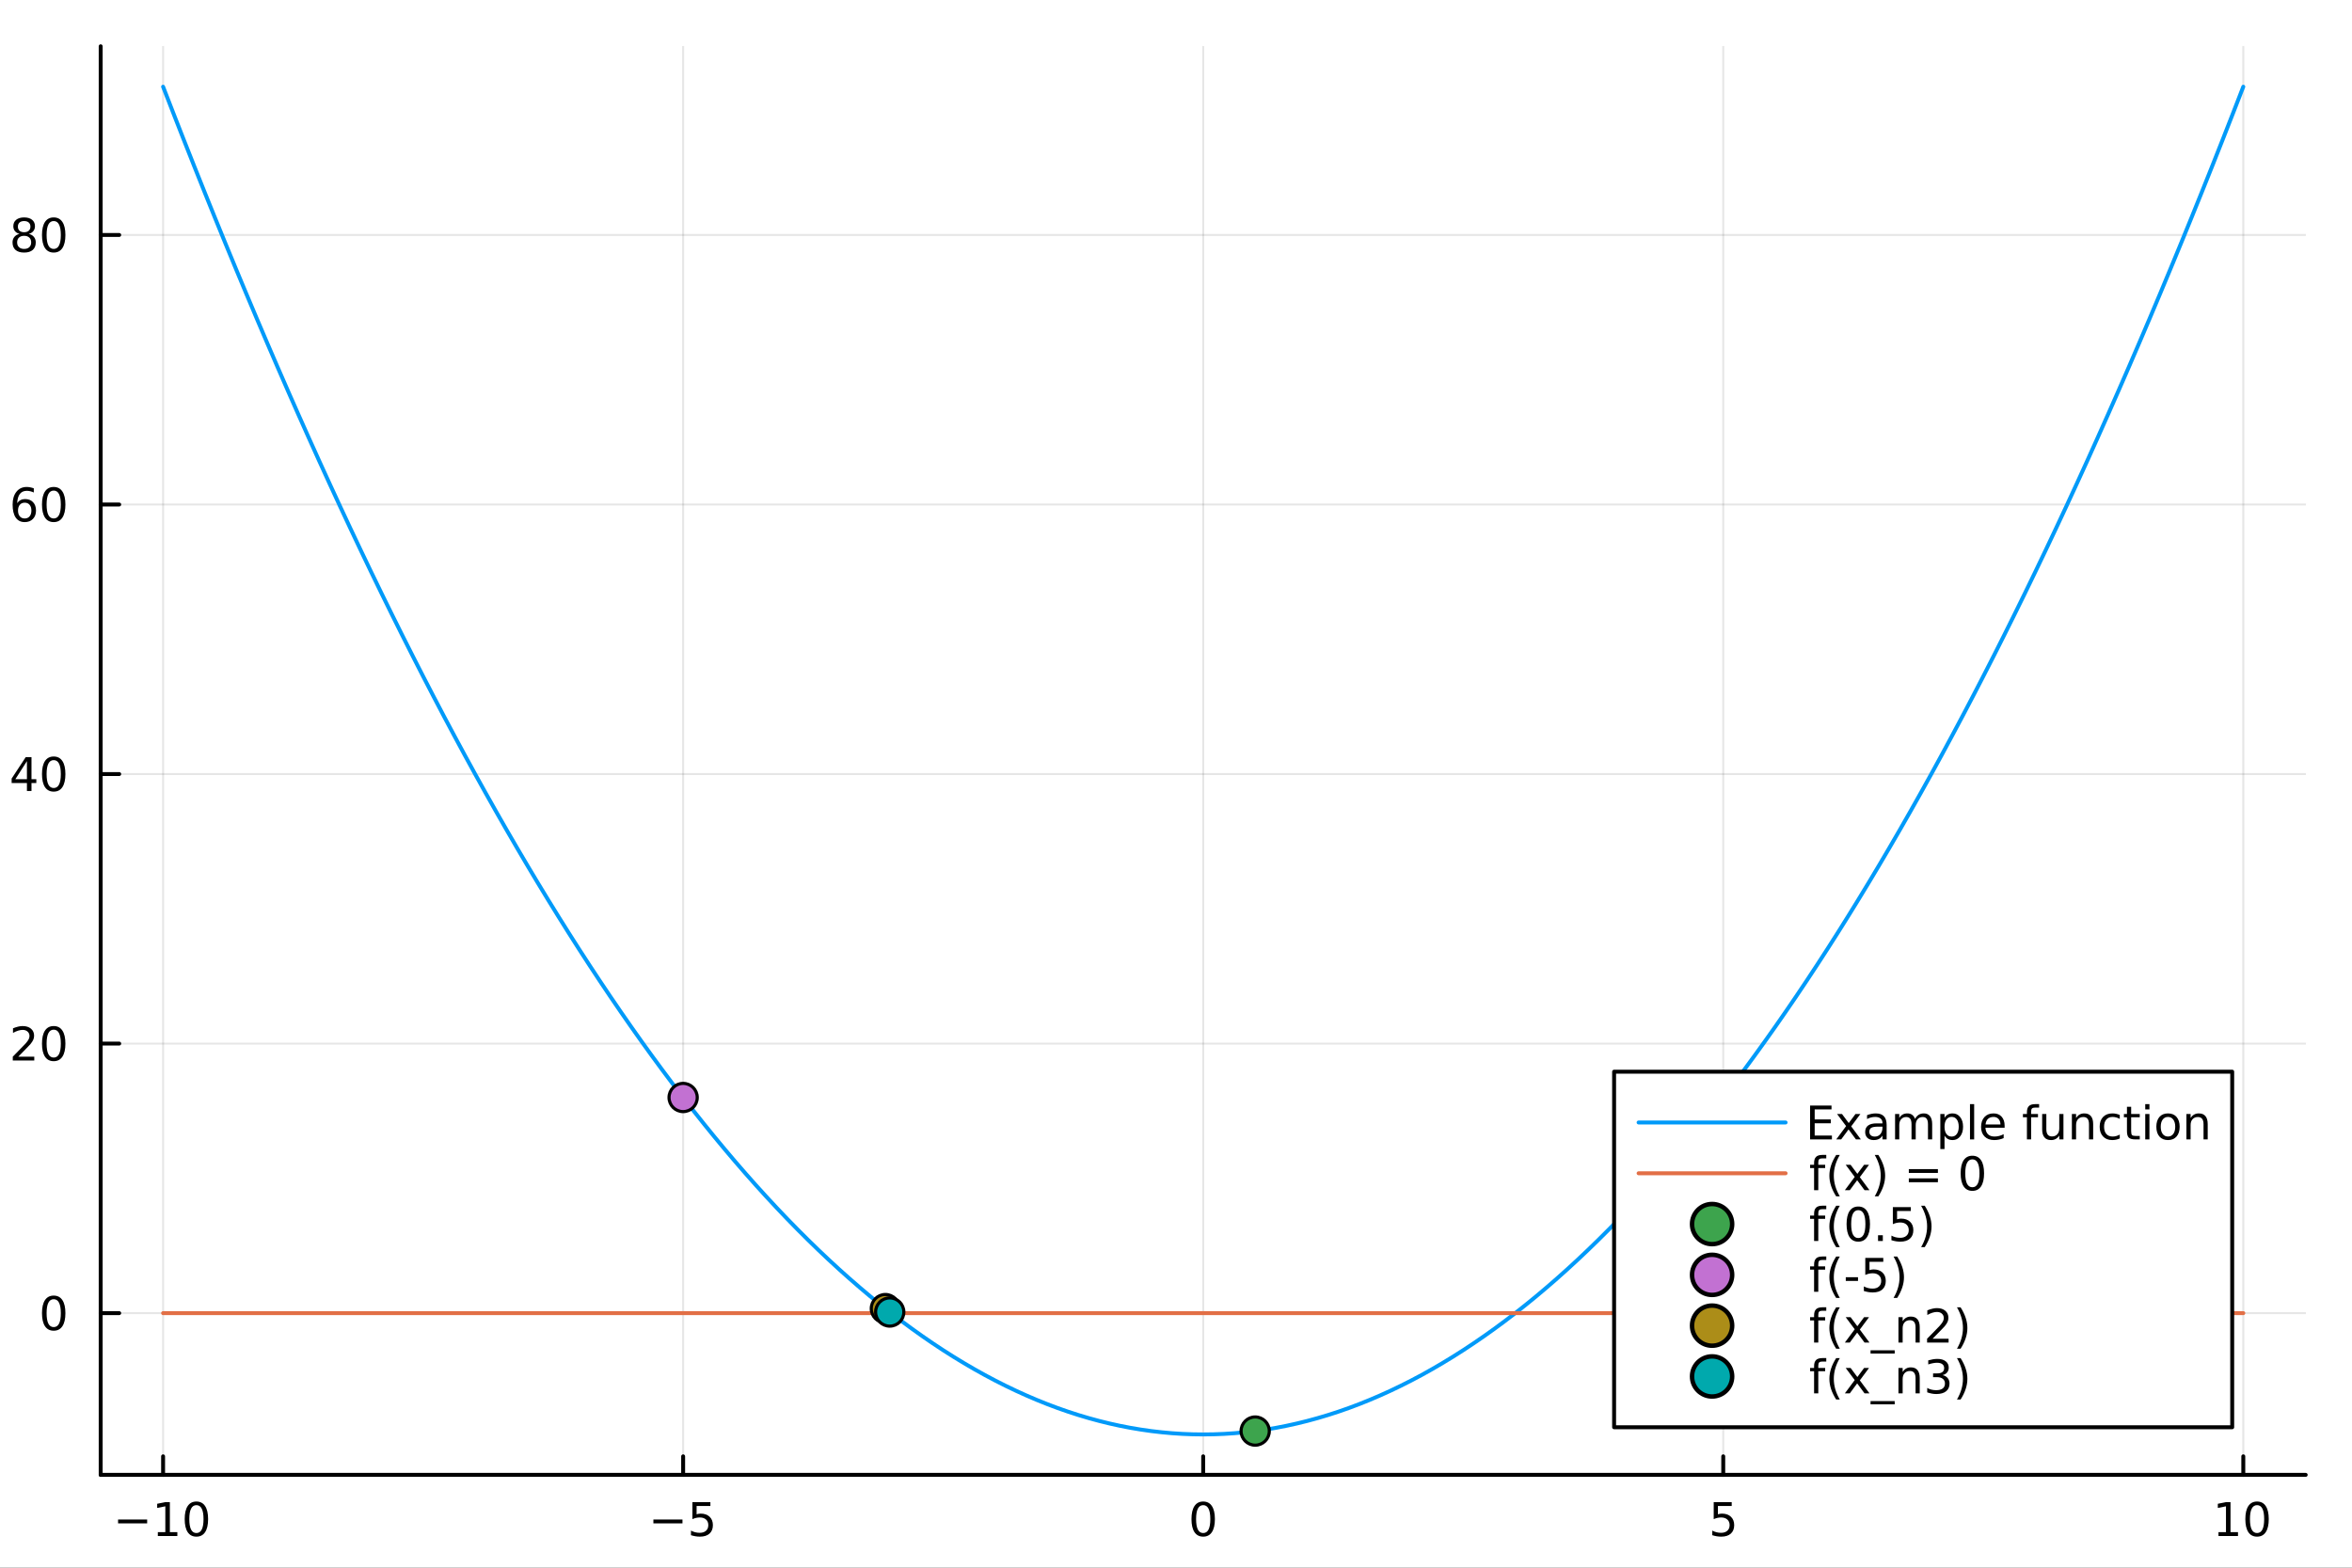 <?xml version="1.0" encoding="utf-8"?>
<svg xmlns="http://www.w3.org/2000/svg" xmlns:xlink="http://www.w3.org/1999/xlink" width="600" height="400" viewBox="0 0 2400 1600">
<rect x="0" y="0" width="2400" height="1600" fill="#333333" stroke="none"/>
<defs>
  <clipPath id="clip520">
    <rect x="0" y="0" width="2400" height="1600"/>
  </clipPath>
</defs>
<path clip-path="url(#clip520)" d="M0 1600 L2400 1600 L2400 0 L0 0  Z" fill="#ffffff" fill-rule="evenodd" fill-opacity="1"/>
<defs>
  <clipPath id="clip521">
    <rect x="480" y="0" width="1681" height="1600"/>
  </clipPath>
</defs>
<path clip-path="url(#clip520)" d="M102.74 1505.26 L2352.76 1505.26 L2352.76 47.244 L102.74 47.244  Z" fill="#ffffff" fill-rule="evenodd" fill-opacity="1"/>
<defs>
  <clipPath id="clip522">
    <rect x="102" y="47" width="2251" height="1459"/>
  </clipPath>
</defs>
<polyline clip-path="url(#clip522)" style="stroke:#000000; stroke-linecap:round; stroke-linejoin:round; stroke-width:2; stroke-opacity:0.1; fill:none" points="166.42,1505.26 166.42,47.244 "/>
<polyline clip-path="url(#clip522)" style="stroke:#000000; stroke-linecap:round; stroke-linejoin:round; stroke-width:2; stroke-opacity:0.1; fill:none" points="697.084,1505.26 697.084,47.244 "/>
<polyline clip-path="url(#clip522)" style="stroke:#000000; stroke-linecap:round; stroke-linejoin:round; stroke-width:2; stroke-opacity:0.1; fill:none" points="1227.75,1505.26 1227.75,47.244 "/>
<polyline clip-path="url(#clip522)" style="stroke:#000000; stroke-linecap:round; stroke-linejoin:round; stroke-width:2; stroke-opacity:0.1; fill:none" points="1758.41,1505.26 1758.41,47.244 "/>
<polyline clip-path="url(#clip522)" style="stroke:#000000; stroke-linecap:round; stroke-linejoin:round; stroke-width:2; stroke-opacity:0.1; fill:none" points="2289.08,1505.26 2289.08,47.244 "/>
<polyline clip-path="url(#clip520)" style="stroke:#000000; stroke-linecap:round; stroke-linejoin:round; stroke-width:4; stroke-opacity:1; fill:none" points="102.74,1505.26 2352.76,1505.26 "/>
<polyline clip-path="url(#clip520)" style="stroke:#000000; stroke-linecap:round; stroke-linejoin:round; stroke-width:4; stroke-opacity:1; fill:none" points="166.42,1505.26 166.42,1486.36 "/>
<polyline clip-path="url(#clip520)" style="stroke:#000000; stroke-linecap:round; stroke-linejoin:round; stroke-width:4; stroke-opacity:1; fill:none" points="697.084,1505.26 697.084,1486.36 "/>
<polyline clip-path="url(#clip520)" style="stroke:#000000; stroke-linecap:round; stroke-linejoin:round; stroke-width:4; stroke-opacity:1; fill:none" points="1227.75,1505.26 1227.75,1486.36 "/>
<polyline clip-path="url(#clip520)" style="stroke:#000000; stroke-linecap:round; stroke-linejoin:round; stroke-width:4; stroke-opacity:1; fill:none" points="1758.41,1505.26 1758.41,1486.36 "/>
<polyline clip-path="url(#clip520)" style="stroke:#000000; stroke-linecap:round; stroke-linejoin:round; stroke-width:4; stroke-opacity:1; fill:none" points="2289.08,1505.26 2289.08,1486.36 "/>
<path clip-path="url(#clip520)" d="M120.483 1550.83 L150.158 1550.83 L150.158 1554.77 L120.483 1554.77 L120.483 1550.83 Z" fill="#000000" fill-rule="nonzero" fill-opacity="1" /><path clip-path="url(#clip520)" d="M161.061 1563.72 L168.7 1563.72 L168.7 1537.36 L160.39 1539.03 L160.39 1534.77 L168.654 1533.1 L173.33 1533.1 L173.33 1563.72 L180.968 1563.72 L180.968 1567.66 L161.061 1567.66 L161.061 1563.72 Z" fill="#000000" fill-rule="nonzero" fill-opacity="1" /><path clip-path="url(#clip520)" d="M200.413 1536.18 Q196.802 1536.18 194.973 1539.74 Q193.167 1543.28 193.167 1550.41 Q193.167 1557.52 194.973 1561.09 Q196.802 1564.63 200.413 1564.63 Q204.047 1564.63 205.853 1561.09 Q207.681 1557.52 207.681 1550.41 Q207.681 1543.28 205.853 1539.74 Q204.047 1536.18 200.413 1536.18 M200.413 1532.47 Q206.223 1532.47 209.278 1537.08 Q212.357 1541.66 212.357 1550.41 Q212.357 1559.14 209.278 1563.75 Q206.223 1568.33 200.413 1568.33 Q194.603 1568.33 191.524 1563.75 Q188.468 1559.14 188.468 1550.41 Q188.468 1541.66 191.524 1537.08 Q194.603 1532.47 200.413 1532.47 Z" fill="#000000" fill-rule="nonzero" fill-opacity="1" /><path clip-path="url(#clip520)" d="M666.725 1550.83 L696.401 1550.83 L696.401 1554.77 L666.725 1554.77 L666.725 1550.83 Z" fill="#000000" fill-rule="nonzero" fill-opacity="1" /><path clip-path="url(#clip520)" d="M706.54 1533.1 L724.896 1533.1 L724.896 1537.04 L710.822 1537.04 L710.822 1545.51 Q711.841 1545.16 712.859 1545 Q713.878 1544.81 714.896 1544.81 Q720.683 1544.81 724.063 1547.98 Q727.443 1551.16 727.443 1556.57 Q727.443 1562.15 723.97 1565.25 Q720.498 1568.33 714.179 1568.33 Q712.003 1568.33 709.734 1567.96 Q707.489 1567.59 705.082 1566.85 L705.082 1562.15 Q707.165 1563.28 709.387 1563.84 Q711.609 1564.4 714.086 1564.4 Q718.091 1564.4 720.429 1562.29 Q722.767 1560.18 722.767 1556.57 Q722.767 1552.96 720.429 1550.85 Q718.091 1548.75 714.086 1548.75 Q712.211 1548.75 710.336 1549.16 Q708.484 1549.58 706.54 1550.46 L706.54 1533.1 Z" fill="#000000" fill-rule="nonzero" fill-opacity="1" /><path clip-path="url(#clip520)" d="M1227.75 1536.18 Q1224.14 1536.18 1222.31 1539.74 Q1220.5 1543.28 1220.5 1550.41 Q1220.5 1557.52 1222.31 1561.09 Q1224.14 1564.63 1227.75 1564.63 Q1231.38 1564.63 1233.19 1561.09 Q1235.02 1557.52 1235.02 1550.41 Q1235.02 1543.28 1233.19 1539.74 Q1231.38 1536.18 1227.75 1536.18 M1227.75 1532.47 Q1233.56 1532.47 1236.61 1537.08 Q1239.69 1541.66 1239.69 1550.41 Q1239.69 1559.14 1236.61 1563.75 Q1233.56 1568.33 1227.75 1568.33 Q1221.94 1568.33 1218.86 1563.75 Q1215.8 1559.14 1215.8 1550.41 Q1215.8 1541.66 1218.86 1537.08 Q1221.94 1532.47 1227.75 1532.47 Z" fill="#000000" fill-rule="nonzero" fill-opacity="1" /><path clip-path="url(#clip520)" d="M1748.69 1533.1 L1767.05 1533.1 L1767.05 1537.04 L1752.97 1537.04 L1752.97 1545.51 Q1753.99 1545.16 1755.01 1545 Q1756.03 1544.81 1757.05 1544.81 Q1762.83 1544.81 1766.21 1547.98 Q1769.59 1551.16 1769.59 1556.57 Q1769.59 1562.15 1766.12 1565.25 Q1762.65 1568.33 1756.33 1568.33 Q1754.15 1568.33 1751.88 1567.96 Q1749.64 1567.59 1747.23 1566.85 L1747.23 1562.15 Q1749.31 1563.28 1751.54 1563.84 Q1753.76 1564.4 1756.24 1564.4 Q1760.24 1564.4 1762.58 1562.29 Q1764.92 1560.18 1764.92 1556.57 Q1764.92 1552.96 1762.58 1550.85 Q1760.24 1548.75 1756.24 1548.75 Q1754.36 1548.75 1752.49 1549.16 Q1750.63 1549.58 1748.69 1550.46 L1748.69 1533.1 Z" fill="#000000" fill-rule="nonzero" fill-opacity="1" /><path clip-path="url(#clip520)" d="M2263.76 1563.72 L2271.4 1563.72 L2271.4 1537.36 L2263.09 1539.03 L2263.09 1534.77 L2271.36 1533.1 L2276.03 1533.1 L2276.03 1563.72 L2283.67 1563.72 L2283.67 1567.66 L2263.76 1567.66 L2263.76 1563.72 Z" fill="#000000" fill-rule="nonzero" fill-opacity="1" /><path clip-path="url(#clip520)" d="M2303.12 1536.18 Q2299.5 1536.18 2297.68 1539.74 Q2295.87 1543.28 2295.87 1550.41 Q2295.87 1557.52 2297.68 1561.09 Q2299.5 1564.63 2303.12 1564.63 Q2306.75 1564.63 2308.56 1561.09 Q2310.38 1557.52 2310.38 1550.41 Q2310.38 1543.28 2308.56 1539.74 Q2306.75 1536.18 2303.12 1536.18 M2303.12 1532.47 Q2308.93 1532.47 2311.98 1537.08 Q2315.06 1541.66 2315.06 1550.41 Q2315.06 1559.14 2311.98 1563.75 Q2308.93 1568.33 2303.12 1568.33 Q2297.31 1568.33 2294.23 1563.75 Q2291.17 1559.14 2291.17 1550.41 Q2291.17 1541.66 2294.23 1537.08 Q2297.31 1532.47 2303.12 1532.47 Z" fill="#000000" fill-rule="nonzero" fill-opacity="1" /><path clip-path="url(#clip520)" d="M1128.52 1614.48 L1115.63 1631.82 L1129.19 1650.12 L1122.28 1650.12 L1111.91 1636.12 L1101.53 1650.12 L1094.63 1650.12 L1108.47 1631.47 L1095.8 1614.48 L1102.71 1614.48 L1112.16 1627.18 L1121.62 1614.48 L1128.52 1614.48 Z" fill="#000000" fill-rule="nonzero" fill-opacity="1" /><path clip-path="url(#clip520)" d="M1153.99 1614.48 L1160.19 1614.48 L1171.33 1644.39 L1182.47 1614.48 L1188.68 1614.48 L1175.31 1650.12 L1167.35 1650.12 L1153.99 1614.48 Z" fill="#000000" fill-rule="nonzero" fill-opacity="1" /><path clip-path="url(#clip520)" d="M1212.96 1632.2 Q1205.87 1632.2 1203.13 1633.83 Q1200.39 1635.45 1200.39 1639.37 Q1200.39 1642.48 1202.43 1644.33 Q1204.5 1646.15 1208.03 1646.15 Q1212.9 1646.15 1215.83 1642.71 Q1218.79 1639.24 1218.79 1633.51 L1218.79 1632.2 L1212.96 1632.2 M1224.64 1629.79 L1224.64 1650.12 L1218.79 1650.12 L1218.79 1644.71 Q1216.78 1647.96 1213.79 1649.52 Q1210.8 1651.05 1206.47 1651.05 Q1201 1651.05 1197.75 1647.99 Q1194.53 1644.9 1194.53 1639.75 Q1194.53 1633.73 1198.55 1630.68 Q1202.59 1627.62 1210.58 1627.62 L1218.79 1627.62 L1218.79 1627.05 Q1218.79 1623.01 1216.11 1620.81 Q1213.47 1618.58 1208.67 1618.58 Q1205.61 1618.58 1202.71 1619.31 Q1199.82 1620.05 1197.14 1621.51 L1197.14 1616.1 Q1200.36 1614.86 1203.38 1614.25 Q1206.41 1613.62 1209.27 1613.62 Q1217.01 1613.62 1220.83 1617.63 Q1224.64 1621.64 1224.64 1629.79 Z" fill="#000000" fill-rule="nonzero" fill-opacity="1" /><path clip-path="url(#clip520)" d="M1236.71 1600.6 L1242.56 1600.6 L1242.56 1650.12 L1236.71 1650.12 L1236.71 1600.6 Z" fill="#000000" fill-rule="nonzero" fill-opacity="1" /><path clip-path="url(#clip520)" d="M1254.21 1636.06 L1254.21 1614.48 L1260.07 1614.48 L1260.07 1635.83 Q1260.07 1640.89 1262.04 1643.44 Q1264.02 1645.95 1267.96 1645.95 Q1272.71 1645.95 1275.44 1642.93 Q1278.21 1639.91 1278.21 1634.69 L1278.21 1614.48 L1284.07 1614.48 L1284.07 1650.12 L1278.21 1650.12 L1278.21 1644.65 Q1276.08 1647.9 1273.25 1649.49 Q1270.45 1651.05 1266.72 1651.05 Q1260.58 1651.05 1257.4 1647.23 Q1254.21 1643.41 1254.21 1636.06 M1268.95 1613.62 L1268.95 1613.62 Z" fill="#000000" fill-rule="nonzero" fill-opacity="1" /><path clip-path="url(#clip520)" d="M1326.62 1630.84 L1326.62 1633.7 L1299.7 1633.7 Q1300.08 1639.75 1303.32 1642.93 Q1306.6 1646.08 1312.43 1646.08 Q1315.8 1646.08 1318.95 1645.25 Q1322.14 1644.43 1325.25 1642.77 L1325.25 1648.31 Q1322.1 1649.65 1318.79 1650.35 Q1315.48 1651.05 1312.08 1651.05 Q1303.55 1651.05 1298.55 1646.08 Q1293.59 1641.12 1293.59 1632.65 Q1293.59 1623.9 1298.3 1618.77 Q1303.04 1613.62 1311.06 1613.62 Q1318.25 1613.62 1322.42 1618.26 Q1326.62 1622.88 1326.62 1630.84 M1320.77 1629.12 Q1320.7 1624.31 1318.06 1621.45 Q1315.45 1618.58 1311.12 1618.58 Q1306.22 1618.58 1303.26 1621.35 Q1300.33 1624.12 1299.89 1629.15 L1320.77 1629.12 Z" fill="#000000" fill-rule="nonzero" fill-opacity="1" /><path clip-path="url(#clip520)" d="M1358.96 1615.53 L1358.96 1621.06 Q1356.48 1619.79 1353.8 1619.15 Q1351.13 1618.52 1348.27 1618.52 Q1343.91 1618.52 1341.71 1619.85 Q1339.55 1621.19 1339.55 1623.87 Q1339.55 1625.9 1341.11 1627.08 Q1342.66 1628.23 1347.38 1629.28 L1349.38 1629.72 Q1355.62 1631.06 1358.23 1633.51 Q1360.87 1635.93 1360.87 1640.29 Q1360.87 1645.25 1356.92 1648.15 Q1353.01 1651.05 1346.13 1651.05 Q1343.27 1651.05 1340.15 1650.47 Q1337.06 1649.93 1333.63 1648.82 L1333.63 1642.77 Q1336.87 1644.46 1340.02 1645.32 Q1343.17 1646.15 1346.26 1646.15 Q1350.4 1646.15 1352.63 1644.74 Q1354.86 1643.31 1354.86 1640.73 Q1354.86 1638.35 1353.23 1637.07 Q1351.64 1635.8 1346.2 1634.62 L1344.16 1634.15 Q1338.72 1633 1336.3 1630.64 Q1333.88 1628.26 1333.88 1624.12 Q1333.88 1619.09 1337.45 1616.35 Q1341.01 1613.62 1347.57 1613.62 Q1350.81 1613.62 1353.68 1614.09 Q1356.54 1614.57 1358.96 1615.53 Z" fill="#000000" fill-rule="nonzero" fill-opacity="1" /><polyline clip-path="url(#clip522)" style="stroke:#000000; stroke-linecap:round; stroke-linejoin:round; stroke-width:2; stroke-opacity:0.1; fill:none" points="102.74,1340.2 2352.76,1340.2 "/>
<polyline clip-path="url(#clip522)" style="stroke:#000000; stroke-linecap:round; stroke-linejoin:round; stroke-width:2; stroke-opacity:0.1; fill:none" points="102.74,1065.1 2352.76,1065.1 "/>
<polyline clip-path="url(#clip522)" style="stroke:#000000; stroke-linecap:round; stroke-linejoin:round; stroke-width:2; stroke-opacity:0.1; fill:none" points="102.74,790.007 2352.76,790.007 "/>
<polyline clip-path="url(#clip522)" style="stroke:#000000; stroke-linecap:round; stroke-linejoin:round; stroke-width:2; stroke-opacity:0.1; fill:none" points="102.74,514.91 2352.76,514.91 "/>
<polyline clip-path="url(#clip522)" style="stroke:#000000; stroke-linecap:round; stroke-linejoin:round; stroke-width:2; stroke-opacity:0.1; fill:none" points="102.74,239.812 2352.76,239.812 "/>
<polyline clip-path="url(#clip520)" style="stroke:#000000; stroke-linecap:round; stroke-linejoin:round; stroke-width:4; stroke-opacity:1; fill:none" points="102.74,1505.26 102.74,47.244 "/>
<polyline clip-path="url(#clip520)" style="stroke:#000000; stroke-linecap:round; stroke-linejoin:round; stroke-width:4; stroke-opacity:1; fill:none" points="102.74,1340.2 121.638,1340.2 "/>
<polyline clip-path="url(#clip520)" style="stroke:#000000; stroke-linecap:round; stroke-linejoin:round; stroke-width:4; stroke-opacity:1; fill:none" points="102.74,1065.1 121.638,1065.1 "/>
<polyline clip-path="url(#clip520)" style="stroke:#000000; stroke-linecap:round; stroke-linejoin:round; stroke-width:4; stroke-opacity:1; fill:none" points="102.74,790.007 121.638,790.007 "/>
<polyline clip-path="url(#clip520)" style="stroke:#000000; stroke-linecap:round; stroke-linejoin:round; stroke-width:4; stroke-opacity:1; fill:none" points="102.74,514.91 121.638,514.91 "/>
<polyline clip-path="url(#clip520)" style="stroke:#000000; stroke-linecap:round; stroke-linejoin:round; stroke-width:4; stroke-opacity:1; fill:none" points="102.74,239.812 121.638,239.812 "/>
<path clip-path="url(#clip520)" d="M54.796 1326 Q51.185 1326 49.356 1329.56 Q47.55 1333.11 47.55 1340.24 Q47.55 1347.34 49.356 1350.91 Q51.185 1354.45 54.796 1354.45 Q58.43 1354.45 60.236 1350.91 Q62.064 1347.34 62.064 1340.24 Q62.064 1333.11 60.236 1329.56 Q58.43 1326 54.796 1326 M54.796 1322.3 Q60.606 1322.3 63.661 1326.9 Q66.74 1331.49 66.74 1340.24 Q66.74 1348.96 63.661 1353.57 Q60.606 1358.15 54.796 1358.15 Q48.986 1358.15 45.907 1353.57 Q42.851 1348.96 42.851 1340.24 Q42.851 1331.49 45.907 1326.9 Q48.986 1322.3 54.796 1322.3 Z" fill="#000000" fill-rule="nonzero" fill-opacity="1" /><path clip-path="url(#clip520)" d="M18.662 1078.45 L34.981 1078.45 L34.981 1082.38 L13.037 1082.38 L13.037 1078.45 Q15.699 1075.69 20.282 1071.06 Q24.889 1066.41 26.069 1065.07 Q28.314 1062.55 29.194 1060.81 Q30.097 1059.05 30.097 1057.36 Q30.097 1054.61 28.152 1052.87 Q26.231 1051.13 23.129 1051.13 Q20.93 1051.13 18.477 1051.9 Q16.046 1052.66 13.268 1054.21 L13.268 1049.49 Q16.092 1048.36 18.546 1047.78 Q21 1047.2 23.037 1047.2 Q28.407 1047.2 31.602 1049.88 Q34.796 1052.57 34.796 1057.06 Q34.796 1059.19 33.986 1061.11 Q33.199 1063.01 31.092 1065.6 Q30.514 1066.27 27.412 1069.49 Q24.31 1072.69 18.662 1078.45 Z" fill="#000000" fill-rule="nonzero" fill-opacity="1" /><path clip-path="url(#clip520)" d="M54.796 1050.9 Q51.185 1050.9 49.356 1054.47 Q47.55 1058.01 47.55 1065.14 Q47.55 1072.25 49.356 1075.81 Q51.185 1079.35 54.796 1079.35 Q58.43 1079.35 60.236 1075.81 Q62.064 1072.25 62.064 1065.14 Q62.064 1058.01 60.236 1054.47 Q58.43 1050.9 54.796 1050.9 M54.796 1047.2 Q60.606 1047.2 63.661 1051.81 Q66.74 1056.39 66.74 1065.14 Q66.74 1073.87 63.661 1078.47 Q60.606 1083.06 54.796 1083.06 Q48.986 1083.06 45.907 1078.47 Q42.851 1073.87 42.851 1065.14 Q42.851 1056.39 45.907 1051.81 Q48.986 1047.2 54.796 1047.2 Z" fill="#000000" fill-rule="nonzero" fill-opacity="1" /><path clip-path="url(#clip520)" d="M27.481 776.801 L15.676 795.25 L27.481 795.25 L27.481 776.801 M26.254 772.727 L32.134 772.727 L32.134 795.25 L37.064 795.25 L37.064 799.139 L32.134 799.139 L32.134 807.287 L27.481 807.287 L27.481 799.139 L11.879 799.139 L11.879 794.625 L26.254 772.727 Z" fill="#000000" fill-rule="nonzero" fill-opacity="1" /><path clip-path="url(#clip520)" d="M54.796 775.806 Q51.185 775.806 49.356 779.37 Q47.55 782.912 47.55 790.042 Q47.55 797.148 49.356 800.713 Q51.185 804.254 54.796 804.254 Q58.43 804.254 60.236 800.713 Q62.064 797.148 62.064 790.042 Q62.064 782.912 60.236 779.37 Q58.43 775.806 54.796 775.806 M54.796 772.102 Q60.606 772.102 63.661 776.708 Q66.74 781.292 66.74 790.042 Q66.74 798.768 63.661 803.375 Q60.606 807.958 54.796 807.958 Q48.986 807.958 45.907 803.375 Q42.851 798.768 42.851 790.042 Q42.851 781.292 45.907 776.708 Q48.986 772.102 54.796 772.102 Z" fill="#000000" fill-rule="nonzero" fill-opacity="1" /><path clip-path="url(#clip520)" d="M25.213 513.046 Q22.064 513.046 20.213 515.199 Q18.384 517.352 18.384 521.102 Q18.384 524.828 20.213 527.004 Q22.064 529.157 25.213 529.157 Q28.361 529.157 30.189 527.004 Q32.041 524.828 32.041 521.102 Q32.041 517.352 30.189 515.199 Q28.361 513.046 25.213 513.046 M34.495 498.393 L34.495 502.653 Q32.736 501.819 30.93 501.38 Q29.148 500.94 27.389 500.94 Q22.759 500.94 20.305 504.065 Q17.875 507.19 17.527 513.509 Q18.893 511.495 20.953 510.43 Q23.014 509.342 25.49 509.342 Q30.699 509.342 33.708 512.514 Q36.74 515.662 36.74 521.102 Q36.74 526.426 33.592 529.643 Q30.444 532.861 25.213 532.861 Q19.217 532.861 16.046 528.278 Q12.875 523.671 12.875 514.944 Q12.875 506.75 16.764 501.889 Q20.652 497.005 27.203 497.005 Q28.963 497.005 30.745 497.352 Q32.55 497.699 34.495 498.393 Z" fill="#000000" fill-rule="nonzero" fill-opacity="1" /><path clip-path="url(#clip520)" d="M54.796 500.708 Q51.185 500.708 49.356 504.273 Q47.55 507.815 47.55 514.944 Q47.55 522.051 49.356 525.615 Q51.185 529.157 54.796 529.157 Q58.43 529.157 60.236 525.615 Q62.064 522.051 62.064 514.944 Q62.064 507.815 60.236 504.273 Q58.43 500.708 54.796 500.708 M54.796 497.005 Q60.606 497.005 63.661 501.611 Q66.74 506.194 66.74 514.944 Q66.74 523.671 63.661 528.278 Q60.606 532.861 54.796 532.861 Q48.986 532.861 45.907 528.278 Q42.851 523.671 42.851 514.944 Q42.851 506.194 45.907 501.611 Q48.986 497.005 54.796 497.005 Z" fill="#000000" fill-rule="nonzero" fill-opacity="1" /><path clip-path="url(#clip520)" d="M24.634 240.68 Q21.301 240.68 19.379 242.463 Q17.481 244.245 17.481 247.37 Q17.481 250.495 19.379 252.277 Q21.301 254.06 24.634 254.06 Q27.967 254.06 29.889 252.277 Q31.81 250.472 31.81 247.37 Q31.81 244.245 29.889 242.463 Q27.99 240.68 24.634 240.68 M19.958 238.69 Q16.949 237.949 15.259 235.889 Q13.592 233.828 13.592 230.866 Q13.592 226.722 16.532 224.315 Q19.495 221.907 24.634 221.907 Q29.796 221.907 32.736 224.315 Q35.675 226.722 35.675 230.866 Q35.675 233.828 33.986 235.889 Q32.319 237.949 29.333 238.69 Q32.713 239.477 34.588 241.768 Q36.486 244.06 36.486 247.37 Q36.486 252.393 33.407 255.078 Q30.352 257.764 24.634 257.764 Q18.916 257.764 15.838 255.078 Q12.782 252.393 12.782 247.37 Q12.782 244.06 14.68 241.768 Q16.578 239.477 19.958 238.69 M18.245 231.305 Q18.245 233.99 19.912 235.495 Q21.602 237 24.634 237 Q27.643 237 29.333 235.495 Q31.046 233.99 31.046 231.305 Q31.046 228.62 29.333 227.116 Q27.643 225.611 24.634 225.611 Q21.602 225.611 19.912 227.116 Q18.245 228.62 18.245 231.305 Z" fill="#000000" fill-rule="nonzero" fill-opacity="1" /><path clip-path="url(#clip520)" d="M54.796 225.611 Q51.185 225.611 49.356 229.176 Q47.55 232.717 47.55 239.847 Q47.55 246.953 49.356 250.518 Q51.185 254.06 54.796 254.06 Q58.43 254.06 60.236 250.518 Q62.064 246.953 62.064 239.847 Q62.064 232.717 60.236 229.176 Q58.43 225.611 54.796 225.611 M54.796 221.907 Q60.606 221.907 63.661 226.514 Q66.74 231.097 66.74 239.847 Q66.74 248.574 63.661 253.18 Q60.606 257.764 54.796 257.764 Q48.986 257.764 45.907 253.18 Q42.851 248.574 42.851 239.847 Q42.851 231.097 45.907 226.514 Q48.986 221.907 54.796 221.907 Z" fill="#000000" fill-rule="nonzero" fill-opacity="1" /><path clip-path="url(#clip520)" d="M-87.902 806.203 L-83.032 806.203 L-83.032 811.804 Q-83.032 814.955 -81.759 816.197 Q-80.486 817.406 -77.176 817.406 L-74.025 817.406 L-74.025 807.762 L-69.473 807.762 L-69.473 817.406 L-38.377 817.406 L-38.377 823.295 L-69.473 823.295 L-69.473 828.896 L-74.025 828.896 L-74.025 823.295 L-76.507 823.295 Q-82.459 823.295 -85.165 820.525 Q-87.902 817.756 -87.902 811.741 L-87.902 806.203 Z" fill="#000000" fill-rule="nonzero" fill-opacity="1" /><path clip-path="url(#clip520)" d="M-87.838 787.233 Q-80.518 791.498 -73.356 793.567 Q-66.195 795.636 -58.842 795.636 Q-51.49 795.636 -44.265 793.567 Q-37.072 791.466 -29.783 787.233 L-29.783 792.325 Q-37.263 797.1 -44.488 799.487 Q-51.713 801.842 -58.842 801.842 Q-65.94 801.842 -73.133 799.487 Q-80.327 797.131 -87.838 792.325 L-87.838 787.233 Z" fill="#000000" fill-rule="nonzero" fill-opacity="1" /><path clip-path="url(#clip520)" d="M-74.025 746.238 L-56.678 759.128 L-38.377 745.569 L-38.377 752.476 L-52.381 762.852 L-38.377 773.228 L-38.377 780.135 L-57.028 766.29 L-74.025 778.957 L-74.025 772.051 L-61.325 762.598 L-74.025 753.144 L-74.025 746.238 Z" fill="#000000" fill-rule="nonzero" fill-opacity="1" /><path clip-path="url(#clip520)" d="M-87.838 738.217 L-87.838 733.124 Q-80.327 728.35 -73.133 725.995 Q-65.94 723.608 -58.842 723.608 Q-51.713 723.608 -44.488 725.995 Q-37.263 728.35 -29.783 733.124 L-29.783 738.217 Q-37.072 733.984 -44.265 731.915 Q-51.49 729.814 -58.842 729.814 Q-66.195 729.814 -73.356 731.915 Q-80.518 733.984 -87.838 738.217 Z" fill="#000000" fill-rule="nonzero" fill-opacity="1" /><polyline clip-path="url(#clip522)" style="stroke:#009af9; stroke-linecap:round; stroke-linejoin:round; stroke-width:4; stroke-opacity:1; fill:none" points="166.42,88.509 177.033,115.881 187.646,142.978 198.26,169.8 208.873,196.347 219.486,222.619 230.1,248.615 240.713,274.337 251.326,299.783 261.939,324.955 272.553,349.851 283.166,374.472 293.779,398.818 304.393,422.889 315.006,446.685 325.619,470.206 336.232,493.452 346.846,516.423 357.459,539.118 368.072,561.539 378.685,583.684 389.299,605.554 399.912,627.149 410.525,648.469 421.139,669.514 431.752,690.284 442.365,710.779 452.978,730.998 463.592,750.943 474.205,770.612 484.818,790.007 495.432,809.126 506.045,827.97 516.658,846.539 527.271,864.833 537.885,882.852 548.498,900.596 559.111,918.065 569.725,935.258 580.338,952.177 590.951,968.82 601.564,985.188 612.178,1001.28 622.791,1017.1 633.404,1032.64 644.018,1047.91 654.631,1062.9 665.244,1077.62 675.857,1092.06 686.471,1106.23 697.084,1120.12 707.697,1133.74 718.311,1147.08 728.924,1160.15 739.537,1172.94 750.15,1185.46 760.764,1197.7 771.377,1209.67 781.99,1221.36 792.603,1232.78 803.217,1243.92 813.83,1254.78 824.443,1265.37 835.057,1275.69 845.67,1285.73 856.283,1295.5 866.896,1304.99 877.51,1314.2 888.123,1323.15 898.736,1331.81 909.35,1340.2 919.963,1348.32 930.576,1356.16 941.189,1363.72 951.803,1371.01 962.416,1378.03 973.029,1384.77 983.643,1391.23 994.256,1397.42 1004.87,1403.34 1015.48,1408.98 1026.1,1414.34 1036.71,1419.43 1047.32,1424.24 1057.94,1428.78 1068.55,1433.05 1079.16,1437.04 1089.78,1440.75 1100.39,1444.19 1111,1447.35 1121.62,1450.24 1132.23,1452.85 1142.84,1455.19 1153.46,1457.26 1164.07,1459.04 1174.68,1460.56 1185.29,1461.79 1195.91,1462.76 1206.52,1463.45 1217.13,1463.86 1227.75,1464 1238.36,1463.86 1248.97,1463.45 1259.59,1462.76 1270.2,1461.79 1280.81,1460.56 1291.43,1459.04 1302.04,1457.26 1312.65,1455.19 1323.27,1452.85 1333.88,1450.24 1344.49,1447.35 1355.11,1444.19 1365.72,1440.75 1376.33,1437.04 1386.95,1433.05 1397.56,1428.78 1408.17,1424.24 1418.79,1419.43 1429.4,1414.34 1440.01,1408.98 1450.63,1403.34 1461.24,1397.42 1471.85,1391.23 1482.47,1384.77 1493.08,1378.03 1503.69,1371.01 1514.31,1363.72 1524.92,1356.16 1535.53,1348.32 1546.15,1340.2 1556.76,1331.81 1567.37,1323.15 1577.99,1314.2 1588.6,1304.99 1599.21,1295.5 1609.83,1285.73 1620.44,1275.69 1631.05,1265.37 1641.67,1254.78 1652.28,1243.92 1662.89,1232.78 1673.51,1221.36 1684.12,1209.67 1694.73,1197.7 1705.35,1185.46 1715.96,1172.94 1726.57,1160.15 1737.19,1147.08 1747.8,1133.74 1758.41,1120.12 1769.03,1106.23 1779.64,1092.06 1790.25,1077.62 1800.87,1062.9 1811.48,1047.91 1822.09,1032.64 1832.71,1017.1 1843.32,1001.28 1853.93,985.188 1864.54,968.82 1875.16,952.177 1885.77,935.258 1896.38,918.065 1907,900.596 1917.61,882.852 1928.22,864.833 1938.84,846.539 1949.45,827.97 1960.06,809.126 1970.68,790.007 1981.29,770.612 1991.9,750.943 2002.52,730.998 2013.13,710.779 2023.74,690.284 2034.36,669.514 2044.97,648.469 2055.58,627.149 2066.2,605.554 2076.81,583.684 2087.42,561.539 2098.04,539.118 2108.65,516.423 2119.26,493.452 2129.88,470.206 2140.49,446.685 2151.1,422.889 2161.72,398.818 2172.33,374.472 2182.94,349.851 2193.56,324.955 2204.17,299.783 2214.78,274.337 2225.4,248.615 2236.01,222.619 2246.62,196.347 2257.24,169.8 2267.85,142.978 2278.46,115.881 2289.08,88.509 "/>
<polyline clip-path="url(#clip522)" style="stroke:#e26f46; stroke-linecap:round; stroke-linejoin:round; stroke-width:4; stroke-opacity:1; fill:none" points="166.42,1340.2 2289.08,1340.2 "/>
<circle clip-path="url(#clip522)" cx="1280.81" cy="1460.56" r="14.4" fill="#3da44d" fill-rule="evenodd" fill-opacity="1" stroke="#000000" stroke-opacity="1" stroke-width="3.2"/>
<circle clip-path="url(#clip522)" cx="697.084" cy="1120.12" r="14.4" fill="#c271d2" fill-rule="evenodd" fill-opacity="1" stroke="#000000" stroke-opacity="1" stroke-width="3.2"/>
<circle clip-path="url(#clip522)" cx="903.453" cy="1335.57" r="14.4" fill="#ac8d18" fill-rule="evenodd" fill-opacity="1" stroke="#000000" stroke-opacity="1" stroke-width="3.2"/>
<circle clip-path="url(#clip522)" cx="907.886" cy="1339.06" r="14.4" fill="#00a9ad" fill-rule="evenodd" fill-opacity="1" stroke="#000000" stroke-opacity="1" stroke-width="3.2"/>
<path clip-path="url(#clip520)" d="M1647.04 1456.66 L2277.76 1456.66 L2277.76 1093.78 L1647.04 1093.78  Z" fill="#ffffff" fill-rule="evenodd" fill-opacity="1"/>
<polyline clip-path="url(#clip520)" style="stroke:#000000; stroke-linecap:round; stroke-linejoin:round; stroke-width:4; stroke-opacity:1; fill:none" points="1647.04,1456.66 2277.76,1456.66 2277.76,1093.78 1647.04,1093.78 1647.04,1456.66 "/>
<polyline clip-path="url(#clip520)" style="stroke:#009af9; stroke-linecap:round; stroke-linejoin:round; stroke-width:4; stroke-opacity:1; fill:none" points="1672.04,1145.62 1822.04,1145.62 "/>
<path clip-path="url(#clip520)" d="M1847.04 1128.34 L1868.89 1128.34 L1868.89 1132.27 L1851.72 1132.27 L1851.72 1142.51 L1868.17 1142.51 L1868.17 1146.44 L1851.72 1146.44 L1851.72 1158.96 L1869.31 1158.96 L1869.31 1162.9 L1847.04 1162.9 L1847.04 1128.34 Z" fill="#000000" fill-rule="nonzero" fill-opacity="1" /><path clip-path="url(#clip520)" d="M1898.36 1136.97 L1888.98 1149.59 L1898.85 1162.9 L1893.82 1162.9 L1886.28 1152.71 L1878.73 1162.9 L1873.71 1162.9 L1883.78 1149.33 L1874.56 1136.97 L1879.59 1136.97 L1886.46 1146.21 L1893.34 1136.97 L1898.36 1136.97 Z" fill="#000000" fill-rule="nonzero" fill-opacity="1" /><path clip-path="url(#clip520)" d="M1916.65 1149.87 Q1911.48 1149.87 1909.49 1151.05 Q1907.5 1152.23 1907.5 1155.08 Q1907.5 1157.34 1908.98 1158.69 Q1910.49 1160.01 1913.06 1160.01 Q1916.6 1160.01 1918.73 1157.51 Q1920.88 1154.98 1920.88 1150.82 L1920.88 1149.87 L1916.65 1149.87 M1925.14 1148.11 L1925.14 1162.9 L1920.88 1162.9 L1920.88 1158.96 Q1919.42 1161.33 1917.25 1162.46 Q1915.07 1163.57 1911.92 1163.57 Q1907.94 1163.57 1905.58 1161.35 Q1903.24 1159.1 1903.24 1155.35 Q1903.24 1150.98 1906.16 1148.76 Q1909.1 1146.53 1914.91 1146.53 L1920.88 1146.53 L1920.88 1146.12 Q1920.88 1143.18 1918.94 1141.58 Q1917.02 1139.96 1913.52 1139.96 Q1911.3 1139.96 1909.19 1140.49 Q1907.09 1141.02 1905.14 1142.09 L1905.14 1138.15 Q1907.48 1137.25 1909.68 1136.81 Q1911.88 1136.35 1913.96 1136.35 Q1919.59 1136.35 1922.36 1139.27 Q1925.14 1142.18 1925.14 1148.11 Z" fill="#000000" fill-rule="nonzero" fill-opacity="1" /><path clip-path="url(#clip520)" d="M1954.1 1141.95 Q1955.7 1139.08 1957.92 1137.71 Q1960.14 1136.35 1963.15 1136.35 Q1967.2 1136.35 1969.4 1139.2 Q1971.6 1142.02 1971.6 1147.25 L1971.6 1162.9 L1967.32 1162.9 L1967.32 1147.39 Q1967.32 1143.66 1966 1141.86 Q1964.68 1140.05 1961.97 1140.05 Q1958.66 1140.05 1956.74 1142.25 Q1954.82 1144.45 1954.82 1148.25 L1954.82 1162.9 L1950.53 1162.9 L1950.53 1147.39 Q1950.53 1143.64 1949.22 1141.86 Q1947.9 1140.05 1945.14 1140.05 Q1941.88 1140.05 1939.96 1142.27 Q1938.03 1144.47 1938.03 1148.25 L1938.03 1162.9 L1933.75 1162.9 L1933.75 1136.97 L1938.03 1136.97 L1938.03 1141 Q1939.49 1138.62 1941.53 1137.48 Q1943.57 1136.35 1946.37 1136.35 Q1949.19 1136.35 1951.16 1137.78 Q1953.15 1139.22 1954.1 1141.95 Z" fill="#000000" fill-rule="nonzero" fill-opacity="1" /><path clip-path="url(#clip520)" d="M1984.21 1159.01 L1984.21 1172.76 L1979.93 1172.76 L1979.93 1136.97 L1984.21 1136.97 L1984.21 1140.91 Q1985.56 1138.59 1987.59 1137.48 Q1989.65 1136.35 1992.5 1136.35 Q1997.22 1136.35 2000.16 1140.1 Q2003.13 1143.85 2003.13 1149.96 Q2003.13 1156.07 2000.16 1159.82 Q1997.22 1163.57 1992.5 1163.57 Q1989.65 1163.57 1987.59 1162.46 Q1985.56 1161.33 1984.21 1159.01 M1998.71 1149.96 Q1998.71 1145.26 1996.76 1142.6 Q1994.84 1139.91 1991.46 1139.91 Q1988.08 1139.91 1986.14 1142.6 Q1984.21 1145.26 1984.21 1149.96 Q1984.21 1154.66 1986.14 1157.34 Q1988.08 1160.01 1991.46 1160.01 Q1994.84 1160.01 1996.76 1157.34 Q1998.71 1154.66 1998.71 1149.96 Z" fill="#000000" fill-rule="nonzero" fill-opacity="1" /><path clip-path="url(#clip520)" d="M2010.19 1126.88 L2014.45 1126.88 L2014.45 1162.9 L2010.19 1162.9 L2010.19 1126.88 Z" fill="#000000" fill-rule="nonzero" fill-opacity="1" /><path clip-path="url(#clip520)" d="M2045.53 1148.87 L2045.53 1150.95 L2025.95 1150.95 Q2026.23 1155.35 2028.59 1157.67 Q2030.97 1159.96 2035.21 1159.96 Q2037.66 1159.96 2039.96 1159.36 Q2042.27 1158.76 2044.54 1157.55 L2044.54 1161.58 Q2042.25 1162.55 2039.84 1163.06 Q2037.43 1163.57 2034.96 1163.57 Q2028.75 1163.57 2025.12 1159.96 Q2021.51 1156.35 2021.51 1150.19 Q2021.51 1143.83 2024.93 1140.1 Q2028.38 1136.35 2034.21 1136.35 Q2039.45 1136.35 2042.48 1139.73 Q2045.53 1143.08 2045.53 1148.87 M2041.27 1147.62 Q2041.23 1144.13 2039.31 1142.04 Q2037.41 1139.96 2034.26 1139.96 Q2030.7 1139.96 2028.54 1141.97 Q2026.41 1143.99 2026.09 1147.64 L2041.27 1147.62 Z" fill="#000000" fill-rule="nonzero" fill-opacity="1" /><path clip-path="url(#clip520)" d="M2080.72 1126.88 L2080.72 1130.42 L2076.65 1130.42 Q2074.35 1130.42 2073.45 1131.35 Q2072.57 1132.27 2072.57 1134.68 L2072.57 1136.97 L2079.58 1136.97 L2079.58 1140.28 L2072.57 1140.28 L2072.57 1162.9 L2068.29 1162.9 L2068.29 1140.28 L2064.21 1140.28 L2064.21 1136.97 L2068.29 1136.97 L2068.29 1135.17 Q2068.29 1130.84 2070.3 1128.87 Q2072.32 1126.88 2076.69 1126.88 L2080.72 1126.88 Z" fill="#000000" fill-rule="nonzero" fill-opacity="1" /><path clip-path="url(#clip520)" d="M2083.84 1152.67 L2083.84 1136.97 L2088.1 1136.97 L2088.1 1152.51 Q2088.1 1156.19 2089.54 1158.04 Q2090.97 1159.87 2093.84 1159.87 Q2097.29 1159.87 2099.28 1157.67 Q2101.3 1155.47 2101.3 1151.67 L2101.3 1136.97 L2105.56 1136.97 L2105.56 1162.9 L2101.3 1162.9 L2101.3 1158.92 Q2099.75 1161.28 2097.69 1162.44 Q2095.65 1163.57 2092.94 1163.57 Q2088.47 1163.57 2086.16 1160.79 Q2083.84 1158.02 2083.84 1152.67 M2094.56 1136.35 L2094.56 1136.35 Z" fill="#000000" fill-rule="nonzero" fill-opacity="1" /><path clip-path="url(#clip520)" d="M2135.88 1147.25 L2135.88 1162.9 L2131.62 1162.9 L2131.62 1147.39 Q2131.62 1143.71 2130.19 1141.88 Q2128.75 1140.05 2125.88 1140.05 Q2122.43 1140.05 2120.44 1142.25 Q2118.45 1144.45 2118.45 1148.25 L2118.45 1162.9 L2114.17 1162.9 L2114.17 1136.97 L2118.45 1136.97 L2118.45 1141 Q2119.98 1138.66 2122.04 1137.51 Q2124.12 1136.35 2126.83 1136.35 Q2131.3 1136.35 2133.59 1139.13 Q2135.88 1141.88 2135.88 1147.25 Z" fill="#000000" fill-rule="nonzero" fill-opacity="1" /><path clip-path="url(#clip520)" d="M2163.03 1137.97 L2163.03 1141.95 Q2161.23 1140.95 2159.4 1140.47 Q2157.59 1139.96 2155.74 1139.96 Q2151.6 1139.96 2149.31 1142.6 Q2147.02 1145.21 2147.02 1149.96 Q2147.02 1154.7 2149.31 1157.34 Q2151.6 1159.96 2155.74 1159.96 Q2157.59 1159.96 2159.4 1159.47 Q2161.23 1158.96 2163.03 1157.97 L2163.03 1161.9 Q2161.25 1162.74 2159.33 1163.15 Q2157.43 1163.57 2155.28 1163.57 Q2149.42 1163.57 2145.97 1159.89 Q2142.52 1156.21 2142.52 1149.96 Q2142.52 1143.62 2146 1139.98 Q2149.49 1136.35 2155.56 1136.35 Q2157.52 1136.35 2159.4 1136.77 Q2161.27 1137.16 2163.03 1137.97 Z" fill="#000000" fill-rule="nonzero" fill-opacity="1" /><path clip-path="url(#clip520)" d="M2174.65 1129.61 L2174.65 1136.97 L2183.43 1136.97 L2183.43 1140.28 L2174.65 1140.28 L2174.65 1154.36 Q2174.65 1157.53 2175.51 1158.43 Q2176.39 1159.33 2179.05 1159.33 L2183.43 1159.33 L2183.43 1162.9 L2179.05 1162.9 Q2174.12 1162.9 2172.25 1161.07 Q2170.37 1159.22 2170.37 1154.36 L2170.37 1140.28 L2167.25 1140.28 L2167.25 1136.97 L2170.37 1136.97 L2170.37 1129.61 L2174.65 1129.61 Z" fill="#000000" fill-rule="nonzero" fill-opacity="1" /><path clip-path="url(#clip520)" d="M2189.03 1136.97 L2193.29 1136.97 L2193.29 1162.9 L2189.03 1162.9 L2189.03 1136.97 M2189.03 1126.88 L2193.29 1126.88 L2193.29 1132.27 L2189.03 1132.27 L2189.03 1126.88 Z" fill="#000000" fill-rule="nonzero" fill-opacity="1" /><path clip-path="url(#clip520)" d="M2212.25 1139.96 Q2208.82 1139.96 2206.83 1142.64 Q2204.84 1145.31 2204.84 1149.96 Q2204.84 1154.61 2206.81 1157.3 Q2208.8 1159.96 2212.25 1159.96 Q2215.65 1159.96 2217.64 1157.27 Q2219.63 1154.59 2219.63 1149.96 Q2219.63 1145.35 2217.64 1142.67 Q2215.65 1139.96 2212.25 1139.96 M2212.25 1136.35 Q2217.8 1136.35 2220.97 1139.96 Q2224.14 1143.57 2224.14 1149.96 Q2224.14 1156.33 2220.97 1159.96 Q2217.8 1163.57 2212.25 1163.57 Q2206.67 1163.57 2203.5 1159.96 Q2200.35 1156.33 2200.35 1149.96 Q2200.35 1143.57 2203.5 1139.96 Q2206.67 1136.35 2212.25 1136.35 Z" fill="#000000" fill-rule="nonzero" fill-opacity="1" /><path clip-path="url(#clip520)" d="M2252.76 1147.25 L2252.76 1162.9 L2248.5 1162.9 L2248.5 1147.39 Q2248.5 1143.71 2247.06 1141.88 Q2245.63 1140.05 2242.76 1140.05 Q2239.31 1140.05 2237.32 1142.25 Q2235.32 1144.45 2235.32 1148.25 L2235.32 1162.9 L2231.04 1162.9 L2231.04 1136.97 L2235.32 1136.97 L2235.32 1141 Q2236.85 1138.66 2238.91 1137.51 Q2241 1136.35 2243.7 1136.35 Q2248.17 1136.35 2250.46 1139.13 Q2252.76 1141.88 2252.76 1147.25 Z" fill="#000000" fill-rule="nonzero" fill-opacity="1" /><polyline clip-path="url(#clip520)" style="stroke:#e26f46; stroke-linecap:round; stroke-linejoin:round; stroke-width:4; stroke-opacity:1; fill:none" points="1672.04,1197.46 1822.04,1197.46 "/>
<path clip-path="url(#clip520)" d="M1863.54 1178.72 L1863.54 1182.26 L1859.47 1182.26 Q1857.18 1182.26 1856.28 1183.19 Q1855.4 1184.11 1855.4 1186.52 L1855.4 1188.81 L1862.41 1188.81 L1862.41 1192.12 L1855.4 1192.12 L1855.4 1214.74 L1851.11 1214.74 L1851.11 1192.12 L1847.04 1192.12 L1847.04 1188.81 L1851.11 1188.81 L1851.11 1187.01 Q1851.11 1182.68 1853.13 1180.71 Q1855.14 1178.72 1859.52 1178.72 L1863.54 1178.72 Z" fill="#000000" fill-rule="nonzero" fill-opacity="1" /><path clip-path="url(#clip520)" d="M1877.34 1178.77 Q1874.24 1184.09 1872.73 1189.3 Q1871.23 1194.51 1871.23 1199.86 Q1871.23 1205.2 1872.73 1210.46 Q1874.26 1215.69 1877.34 1220.99 L1873.64 1220.99 Q1870.16 1215.55 1868.43 1210.29 Q1866.72 1205.04 1866.72 1199.86 Q1866.72 1194.69 1868.43 1189.46 Q1870.14 1184.23 1873.64 1178.77 L1877.34 1178.77 Z" fill="#000000" fill-rule="nonzero" fill-opacity="1" /><path clip-path="url(#clip520)" d="M1907.16 1188.81 L1897.78 1201.43 L1907.64 1214.74 L1902.62 1214.74 L1895.07 1204.55 L1887.53 1214.74 L1882.5 1214.74 L1892.57 1201.17 L1883.36 1188.81 L1888.38 1188.81 L1895.26 1198.05 L1902.13 1188.81 L1907.16 1188.81 Z" fill="#000000" fill-rule="nonzero" fill-opacity="1" /><path clip-path="url(#clip520)" d="M1912.99 1178.77 L1916.69 1178.77 Q1920.16 1184.23 1921.88 1189.46 Q1923.61 1194.69 1923.61 1199.86 Q1923.61 1205.04 1921.88 1210.29 Q1920.16 1215.55 1916.69 1220.99 L1912.99 1220.99 Q1916.07 1215.69 1917.57 1210.46 Q1919.1 1205.2 1919.1 1199.86 Q1919.1 1194.51 1917.57 1189.3 Q1916.07 1184.09 1912.99 1178.77 Z" fill="#000000" fill-rule="nonzero" fill-opacity="1" /><path clip-path="url(#clip520)" d="M1947.78 1193.21 L1977.46 1193.21 L1977.46 1197.1 L1947.78 1197.1 L1947.78 1193.21 M1947.78 1202.66 L1977.46 1202.66 L1977.46 1206.59 L1947.78 1206.59 L1947.78 1202.66 Z" fill="#000000" fill-rule="nonzero" fill-opacity="1" /><path clip-path="url(#clip520)" d="M2012.62 1183.26 Q2009.01 1183.26 2007.18 1186.82 Q2005.37 1190.36 2005.37 1197.49 Q2005.37 1204.6 2007.18 1208.17 Q2009.01 1211.71 2012.62 1211.71 Q2016.25 1211.71 2018.06 1208.17 Q2019.89 1204.6 2019.89 1197.49 Q2019.89 1190.36 2018.06 1186.82 Q2016.25 1183.26 2012.62 1183.26 M2012.62 1179.55 Q2018.43 1179.55 2021.48 1184.16 Q2024.56 1188.74 2024.56 1197.49 Q2024.56 1206.22 2021.48 1210.83 Q2018.43 1215.41 2012.62 1215.41 Q2006.81 1215.41 2003.73 1210.83 Q2000.67 1206.22 2000.67 1197.49 Q2000.67 1188.74 2003.73 1184.16 Q2006.81 1179.55 2012.62 1179.55 Z" fill="#000000" fill-rule="nonzero" fill-opacity="1" /><circle clip-path="url(#clip520)" cx="1747.04" cy="1249.3" r="20.48" fill="#3da44d" fill-rule="evenodd" fill-opacity="1" stroke="#000000" stroke-opacity="1" stroke-width="4.551"/>
<path clip-path="url(#clip520)" d="M1863.54 1230.56 L1863.54 1234.1 L1859.47 1234.1 Q1857.18 1234.1 1856.28 1235.03 Q1855.4 1235.95 1855.4 1238.36 L1855.4 1240.65 L1862.41 1240.65 L1862.41 1243.96 L1855.4 1243.96 L1855.4 1266.58 L1851.11 1266.58 L1851.11 1243.96 L1847.04 1243.96 L1847.04 1240.65 L1851.11 1240.65 L1851.11 1238.85 Q1851.11 1234.52 1853.13 1232.55 Q1855.14 1230.56 1859.52 1230.56 L1863.54 1230.56 Z" fill="#000000" fill-rule="nonzero" fill-opacity="1" /><path clip-path="url(#clip520)" d="M1877.34 1230.61 Q1874.24 1235.93 1872.73 1241.14 Q1871.23 1246.35 1871.23 1251.7 Q1871.23 1257.04 1872.73 1262.3 Q1874.26 1267.53 1877.34 1272.83 L1873.64 1272.83 Q1870.16 1267.39 1868.43 1262.13 Q1866.72 1256.88 1866.72 1251.7 Q1866.72 1246.53 1868.43 1241.3 Q1870.14 1236.07 1873.64 1230.61 L1877.34 1230.61 Z" fill="#000000" fill-rule="nonzero" fill-opacity="1" /><path clip-path="url(#clip520)" d="M1896.21 1235.1 Q1892.6 1235.1 1890.77 1238.66 Q1888.96 1242.2 1888.96 1249.33 Q1888.96 1256.44 1890.77 1260.01 Q1892.6 1263.55 1896.21 1263.55 Q1899.84 1263.55 1901.65 1260.01 Q1903.47 1256.44 1903.47 1249.33 Q1903.47 1242.2 1901.65 1238.66 Q1899.84 1235.1 1896.21 1235.1 M1896.21 1231.39 Q1902.02 1231.39 1905.07 1236 Q1908.15 1240.58 1908.15 1249.33 Q1908.15 1258.06 1905.07 1262.67 Q1902.02 1267.25 1896.21 1267.25 Q1890.4 1267.25 1887.32 1262.67 Q1884.26 1258.06 1884.26 1249.33 Q1884.26 1240.58 1887.32 1236 Q1890.4 1231.39 1896.21 1231.39 Z" fill="#000000" fill-rule="nonzero" fill-opacity="1" /><path clip-path="url(#clip520)" d="M1916.37 1260.7 L1921.25 1260.7 L1921.25 1266.58 L1916.37 1266.58 L1916.37 1260.7 Z" fill="#000000" fill-rule="nonzero" fill-opacity="1" /><path clip-path="url(#clip520)" d="M1931.48 1232.02 L1949.84 1232.02 L1949.84 1235.95 L1935.77 1235.95 L1935.77 1244.43 Q1936.78 1244.08 1937.8 1243.92 Q1938.82 1243.73 1939.84 1243.73 Q1945.63 1243.73 1949.01 1246.9 Q1952.39 1250.07 1952.39 1255.49 Q1952.39 1261.07 1948.91 1264.17 Q1945.44 1267.25 1939.12 1267.25 Q1936.95 1267.25 1934.68 1266.88 Q1932.43 1266.51 1930.03 1265.77 L1930.03 1261.07 Q1932.11 1262.2 1934.33 1262.76 Q1936.55 1263.32 1939.03 1263.32 Q1943.03 1263.32 1945.37 1261.21 Q1947.71 1259.1 1947.71 1255.49 Q1947.71 1251.88 1945.37 1249.77 Q1943.03 1247.67 1939.03 1247.67 Q1937.16 1247.67 1935.28 1248.08 Q1933.43 1248.5 1931.48 1249.38 L1931.48 1232.02 Z" fill="#000000" fill-rule="nonzero" fill-opacity="1" /><path clip-path="url(#clip520)" d="M1960.33 1230.61 L1964.03 1230.61 Q1967.5 1236.07 1969.22 1241.3 Q1970.95 1246.53 1970.95 1251.7 Q1970.95 1256.88 1969.22 1262.13 Q1967.5 1267.39 1964.03 1272.83 L1960.33 1272.83 Q1963.4 1267.53 1964.91 1262.3 Q1966.44 1257.04 1966.44 1251.7 Q1966.44 1246.35 1964.91 1241.14 Q1963.4 1235.93 1960.33 1230.61 Z" fill="#000000" fill-rule="nonzero" fill-opacity="1" /><circle clip-path="url(#clip520)" cx="1747.04" cy="1301.14" r="20.48" fill="#c271d2" fill-rule="evenodd" fill-opacity="1" stroke="#000000" stroke-opacity="1" stroke-width="4.551"/>
<path clip-path="url(#clip520)" d="M1863.54 1282.4 L1863.54 1285.94 L1859.47 1285.94 Q1857.18 1285.94 1856.28 1286.87 Q1855.4 1287.79 1855.4 1290.2 L1855.4 1292.49 L1862.41 1292.49 L1862.41 1295.8 L1855.4 1295.8 L1855.4 1318.42 L1851.11 1318.42 L1851.11 1295.8 L1847.04 1295.8 L1847.04 1292.49 L1851.11 1292.49 L1851.11 1290.69 Q1851.11 1286.36 1853.13 1284.39 Q1855.14 1282.4 1859.52 1282.4 L1863.54 1282.4 Z" fill="#000000" fill-rule="nonzero" fill-opacity="1" /><path clip-path="url(#clip520)" d="M1877.34 1282.45 Q1874.24 1287.77 1872.73 1292.98 Q1871.23 1298.19 1871.23 1303.54 Q1871.23 1308.88 1872.73 1314.14 Q1874.26 1319.37 1877.34 1324.67 L1873.64 1324.67 Q1870.16 1319.23 1868.43 1313.97 Q1866.72 1308.72 1866.72 1303.54 Q1866.72 1298.37 1868.43 1293.14 Q1870.14 1287.91 1873.64 1282.45 L1877.34 1282.45 Z" fill="#000000" fill-rule="nonzero" fill-opacity="1" /><path clip-path="url(#clip520)" d="M1883.45 1303.54 L1895.93 1303.54 L1895.93 1307.33 L1883.45 1307.33 L1883.45 1303.54 Z" fill="#000000" fill-rule="nonzero" fill-opacity="1" /><path clip-path="url(#clip520)" d="M1903.36 1283.86 L1921.72 1283.86 L1921.72 1287.79 L1907.64 1287.79 L1907.64 1296.27 Q1908.66 1295.92 1909.68 1295.76 Q1910.7 1295.57 1911.72 1295.57 Q1917.5 1295.57 1920.88 1298.74 Q1924.26 1301.91 1924.26 1307.33 Q1924.26 1312.91 1920.79 1316.01 Q1917.32 1319.09 1911 1319.09 Q1908.82 1319.09 1906.55 1318.72 Q1904.31 1318.35 1901.9 1317.61 L1901.9 1312.91 Q1903.98 1314.04 1906.21 1314.6 Q1908.43 1315.16 1910.91 1315.16 Q1914.91 1315.16 1917.25 1313.05 Q1919.59 1310.94 1919.59 1307.33 Q1919.59 1303.72 1917.25 1301.61 Q1914.91 1299.51 1910.91 1299.51 Q1909.03 1299.51 1907.16 1299.92 Q1905.3 1300.34 1903.36 1301.22 L1903.36 1283.86 Z" fill="#000000" fill-rule="nonzero" fill-opacity="1" /><path clip-path="url(#clip520)" d="M1932.2 1282.45 L1935.91 1282.45 Q1939.38 1287.91 1941.09 1293.14 Q1942.83 1298.37 1942.83 1303.54 Q1942.83 1308.72 1941.09 1313.97 Q1939.38 1319.23 1935.91 1324.67 L1932.2 1324.67 Q1935.28 1319.37 1936.78 1314.14 Q1938.31 1308.88 1938.31 1303.54 Q1938.31 1298.19 1936.78 1292.98 Q1935.28 1287.77 1932.2 1282.45 Z" fill="#000000" fill-rule="nonzero" fill-opacity="1" /><circle clip-path="url(#clip520)" cx="1747.04" cy="1352.98" r="20.48" fill="#ac8d18" fill-rule="evenodd" fill-opacity="1" stroke="#000000" stroke-opacity="1" stroke-width="4.551"/>
<path clip-path="url(#clip520)" d="M1863.54 1334.24 L1863.54 1337.78 L1859.47 1337.78 Q1857.18 1337.78 1856.28 1338.71 Q1855.4 1339.63 1855.4 1342.04 L1855.4 1344.33 L1862.41 1344.33 L1862.41 1347.64 L1855.4 1347.64 L1855.4 1370.26 L1851.11 1370.26 L1851.11 1347.64 L1847.04 1347.64 L1847.04 1344.33 L1851.11 1344.33 L1851.11 1342.53 Q1851.11 1338.2 1853.13 1336.23 Q1855.14 1334.24 1859.52 1334.24 L1863.54 1334.24 Z" fill="#000000" fill-rule="nonzero" fill-opacity="1" /><path clip-path="url(#clip520)" d="M1877.34 1334.29 Q1874.24 1339.61 1872.73 1344.82 Q1871.23 1350.03 1871.23 1355.38 Q1871.23 1360.72 1872.73 1365.98 Q1874.26 1371.21 1877.34 1376.51 L1873.64 1376.51 Q1870.16 1371.07 1868.43 1365.81 Q1866.72 1360.56 1866.72 1355.38 Q1866.72 1350.21 1868.43 1344.98 Q1870.14 1339.75 1873.64 1334.29 L1877.34 1334.29 Z" fill="#000000" fill-rule="nonzero" fill-opacity="1" /><path clip-path="url(#clip520)" d="M1907.16 1344.33 L1897.78 1356.95 L1907.64 1370.26 L1902.62 1370.26 L1895.07 1360.07 L1887.53 1370.26 L1882.5 1370.26 L1892.57 1356.69 L1883.36 1344.33 L1888.38 1344.33 L1895.26 1353.57 L1902.13 1344.33 L1907.16 1344.33 Z" fill="#000000" fill-rule="nonzero" fill-opacity="1" /><path clip-path="url(#clip520)" d="M1933.36 1378.13 L1933.36 1381.44 L1908.73 1381.44 L1908.73 1378.13 L1933.36 1378.13 Z" fill="#000000" fill-rule="nonzero" fill-opacity="1" /><path clip-path="url(#clip520)" d="M1958.91 1354.61 L1958.91 1370.26 L1954.65 1370.26 L1954.65 1354.75 Q1954.65 1351.07 1953.22 1349.24 Q1951.78 1347.41 1948.91 1347.41 Q1945.47 1347.41 1943.47 1349.61 Q1941.48 1351.81 1941.48 1355.61 L1941.48 1370.26 L1937.2 1370.26 L1937.2 1344.33 L1941.48 1344.33 L1941.48 1348.36 Q1943.01 1346.02 1945.07 1344.87 Q1947.15 1343.71 1949.86 1343.71 Q1954.33 1343.71 1956.62 1346.49 Q1958.91 1349.24 1958.91 1354.61 Z" fill="#000000" fill-rule="nonzero" fill-opacity="1" /><path clip-path="url(#clip520)" d="M1972.04 1366.32 L1988.36 1366.32 L1988.36 1370.26 L1966.41 1370.26 L1966.41 1366.32 Q1969.08 1363.57 1973.66 1358.94 Q1978.27 1354.29 1979.45 1352.94 Q1981.69 1350.42 1982.57 1348.69 Q1983.47 1346.93 1983.47 1345.24 Q1983.47 1342.48 1981.53 1340.75 Q1979.61 1339.01 1976.51 1339.01 Q1974.31 1339.01 1971.85 1339.77 Q1969.42 1340.54 1966.65 1342.09 L1966.65 1337.37 Q1969.47 1336.23 1971.92 1335.65 Q1974.38 1335.07 1976.41 1335.07 Q1981.78 1335.07 1984.98 1337.76 Q1988.17 1340.44 1988.17 1344.94 Q1988.17 1347.06 1987.36 1348.99 Q1986.58 1350.88 1984.47 1353.48 Q1983.89 1354.15 1980.79 1357.37 Q1977.69 1360.56 1972.04 1366.32 Z" fill="#000000" fill-rule="nonzero" fill-opacity="1" /><path clip-path="url(#clip520)" d="M1996.9 1334.29 L2000.6 1334.29 Q2004.08 1339.75 2005.79 1344.98 Q2007.53 1350.21 2007.53 1355.38 Q2007.53 1360.56 2005.79 1365.81 Q2004.08 1371.07 2000.6 1376.51 L1996.9 1376.51 Q1999.98 1371.21 2001.48 1365.98 Q2003.01 1360.72 2003.01 1355.38 Q2003.01 1350.03 2001.48 1344.82 Q1999.98 1339.61 1996.9 1334.29 Z" fill="#000000" fill-rule="nonzero" fill-opacity="1" /><circle clip-path="url(#clip520)" cx="1747.04" cy="1404.82" r="20.48" fill="#00a9ad" fill-rule="evenodd" fill-opacity="1" stroke="#000000" stroke-opacity="1" stroke-width="4.551"/>
<path clip-path="url(#clip520)" d="M1863.54 1386.08 L1863.54 1389.62 L1859.47 1389.62 Q1857.18 1389.62 1856.28 1390.55 Q1855.4 1391.47 1855.4 1393.88 L1855.4 1396.17 L1862.41 1396.17 L1862.41 1399.48 L1855.4 1399.48 L1855.4 1422.1 L1851.11 1422.1 L1851.11 1399.48 L1847.04 1399.48 L1847.04 1396.17 L1851.11 1396.17 L1851.11 1394.37 Q1851.11 1390.04 1853.13 1388.07 Q1855.14 1386.08 1859.52 1386.08 L1863.54 1386.08 Z" fill="#000000" fill-rule="nonzero" fill-opacity="1" /><path clip-path="url(#clip520)" d="M1877.34 1386.13 Q1874.24 1391.45 1872.73 1396.66 Q1871.23 1401.87 1871.23 1407.22 Q1871.23 1412.56 1872.73 1417.82 Q1874.26 1423.05 1877.34 1428.35 L1873.64 1428.35 Q1870.16 1422.91 1868.43 1417.65 Q1866.72 1412.4 1866.72 1407.22 Q1866.72 1402.05 1868.43 1396.82 Q1870.14 1391.59 1873.64 1386.13 L1877.34 1386.13 Z" fill="#000000" fill-rule="nonzero" fill-opacity="1" /><path clip-path="url(#clip520)" d="M1907.16 1396.17 L1897.78 1408.79 L1907.64 1422.1 L1902.62 1422.1 L1895.07 1411.91 L1887.53 1422.1 L1882.5 1422.1 L1892.57 1408.53 L1883.36 1396.17 L1888.38 1396.17 L1895.26 1405.41 L1902.13 1396.17 L1907.16 1396.17 Z" fill="#000000" fill-rule="nonzero" fill-opacity="1" /><path clip-path="url(#clip520)" d="M1933.36 1429.97 L1933.36 1433.28 L1908.73 1433.28 L1908.73 1429.97 L1933.36 1429.97 Z" fill="#000000" fill-rule="nonzero" fill-opacity="1" /><path clip-path="url(#clip520)" d="M1958.91 1406.45 L1958.91 1422.1 L1954.65 1422.1 L1954.65 1406.59 Q1954.65 1402.91 1953.22 1401.08 Q1951.78 1399.25 1948.91 1399.25 Q1945.47 1399.25 1943.47 1401.45 Q1941.48 1403.65 1941.48 1407.45 L1941.48 1422.1 L1937.2 1422.1 L1937.2 1396.17 L1941.48 1396.17 L1941.48 1400.2 Q1943.01 1397.86 1945.07 1396.71 Q1947.15 1395.55 1949.86 1395.55 Q1954.33 1395.55 1956.62 1398.33 Q1958.91 1401.08 1958.91 1406.45 Z" fill="#000000" fill-rule="nonzero" fill-opacity="1" /><path clip-path="url(#clip520)" d="M1982.18 1403.47 Q1985.53 1404.18 1987.41 1406.45 Q1989.31 1408.72 1989.31 1412.05 Q1989.31 1417.17 1985.79 1419.97 Q1982.27 1422.77 1975.79 1422.77 Q1973.61 1422.77 1971.3 1422.33 Q1969.01 1421.91 1966.55 1421.06 L1966.55 1416.54 Q1968.5 1417.68 1970.81 1418.26 Q1973.13 1418.84 1975.65 1418.84 Q1980.05 1418.84 1982.34 1417.1 Q1984.65 1415.36 1984.65 1412.05 Q1984.65 1409 1982.5 1407.28 Q1980.37 1405.55 1976.55 1405.55 L1972.53 1405.55 L1972.53 1401.71 L1976.74 1401.71 Q1980.19 1401.71 1982.02 1400.34 Q1983.84 1398.95 1983.84 1396.36 Q1983.84 1393.7 1981.95 1392.28 Q1980.07 1390.85 1976.55 1390.85 Q1974.63 1390.85 1972.43 1391.27 Q1970.23 1391.68 1967.59 1392.56 L1967.59 1388.4 Q1970.26 1387.66 1972.57 1387.28 Q1974.91 1386.91 1976.97 1386.91 Q1982.29 1386.91 1985.4 1389.34 Q1988.5 1391.75 1988.5 1395.87 Q1988.5 1398.74 1986.85 1400.73 Q1985.21 1402.7 1982.18 1403.47 Z" fill="#000000" fill-rule="nonzero" fill-opacity="1" /><path clip-path="url(#clip520)" d="M1996.9 1386.13 L2000.6 1386.13 Q2004.08 1391.59 2005.79 1396.82 Q2007.53 1402.05 2007.53 1407.22 Q2007.53 1412.4 2005.79 1417.65 Q2004.08 1422.91 2000.6 1428.35 L1996.9 1428.35 Q1999.98 1423.05 2001.48 1417.82 Q2003.01 1412.56 2003.01 1407.22 Q2003.01 1401.87 2001.48 1396.66 Q1999.98 1391.45 1996.9 1386.13 Z" fill="#000000" fill-rule="nonzero" fill-opacity="1" /></svg>
